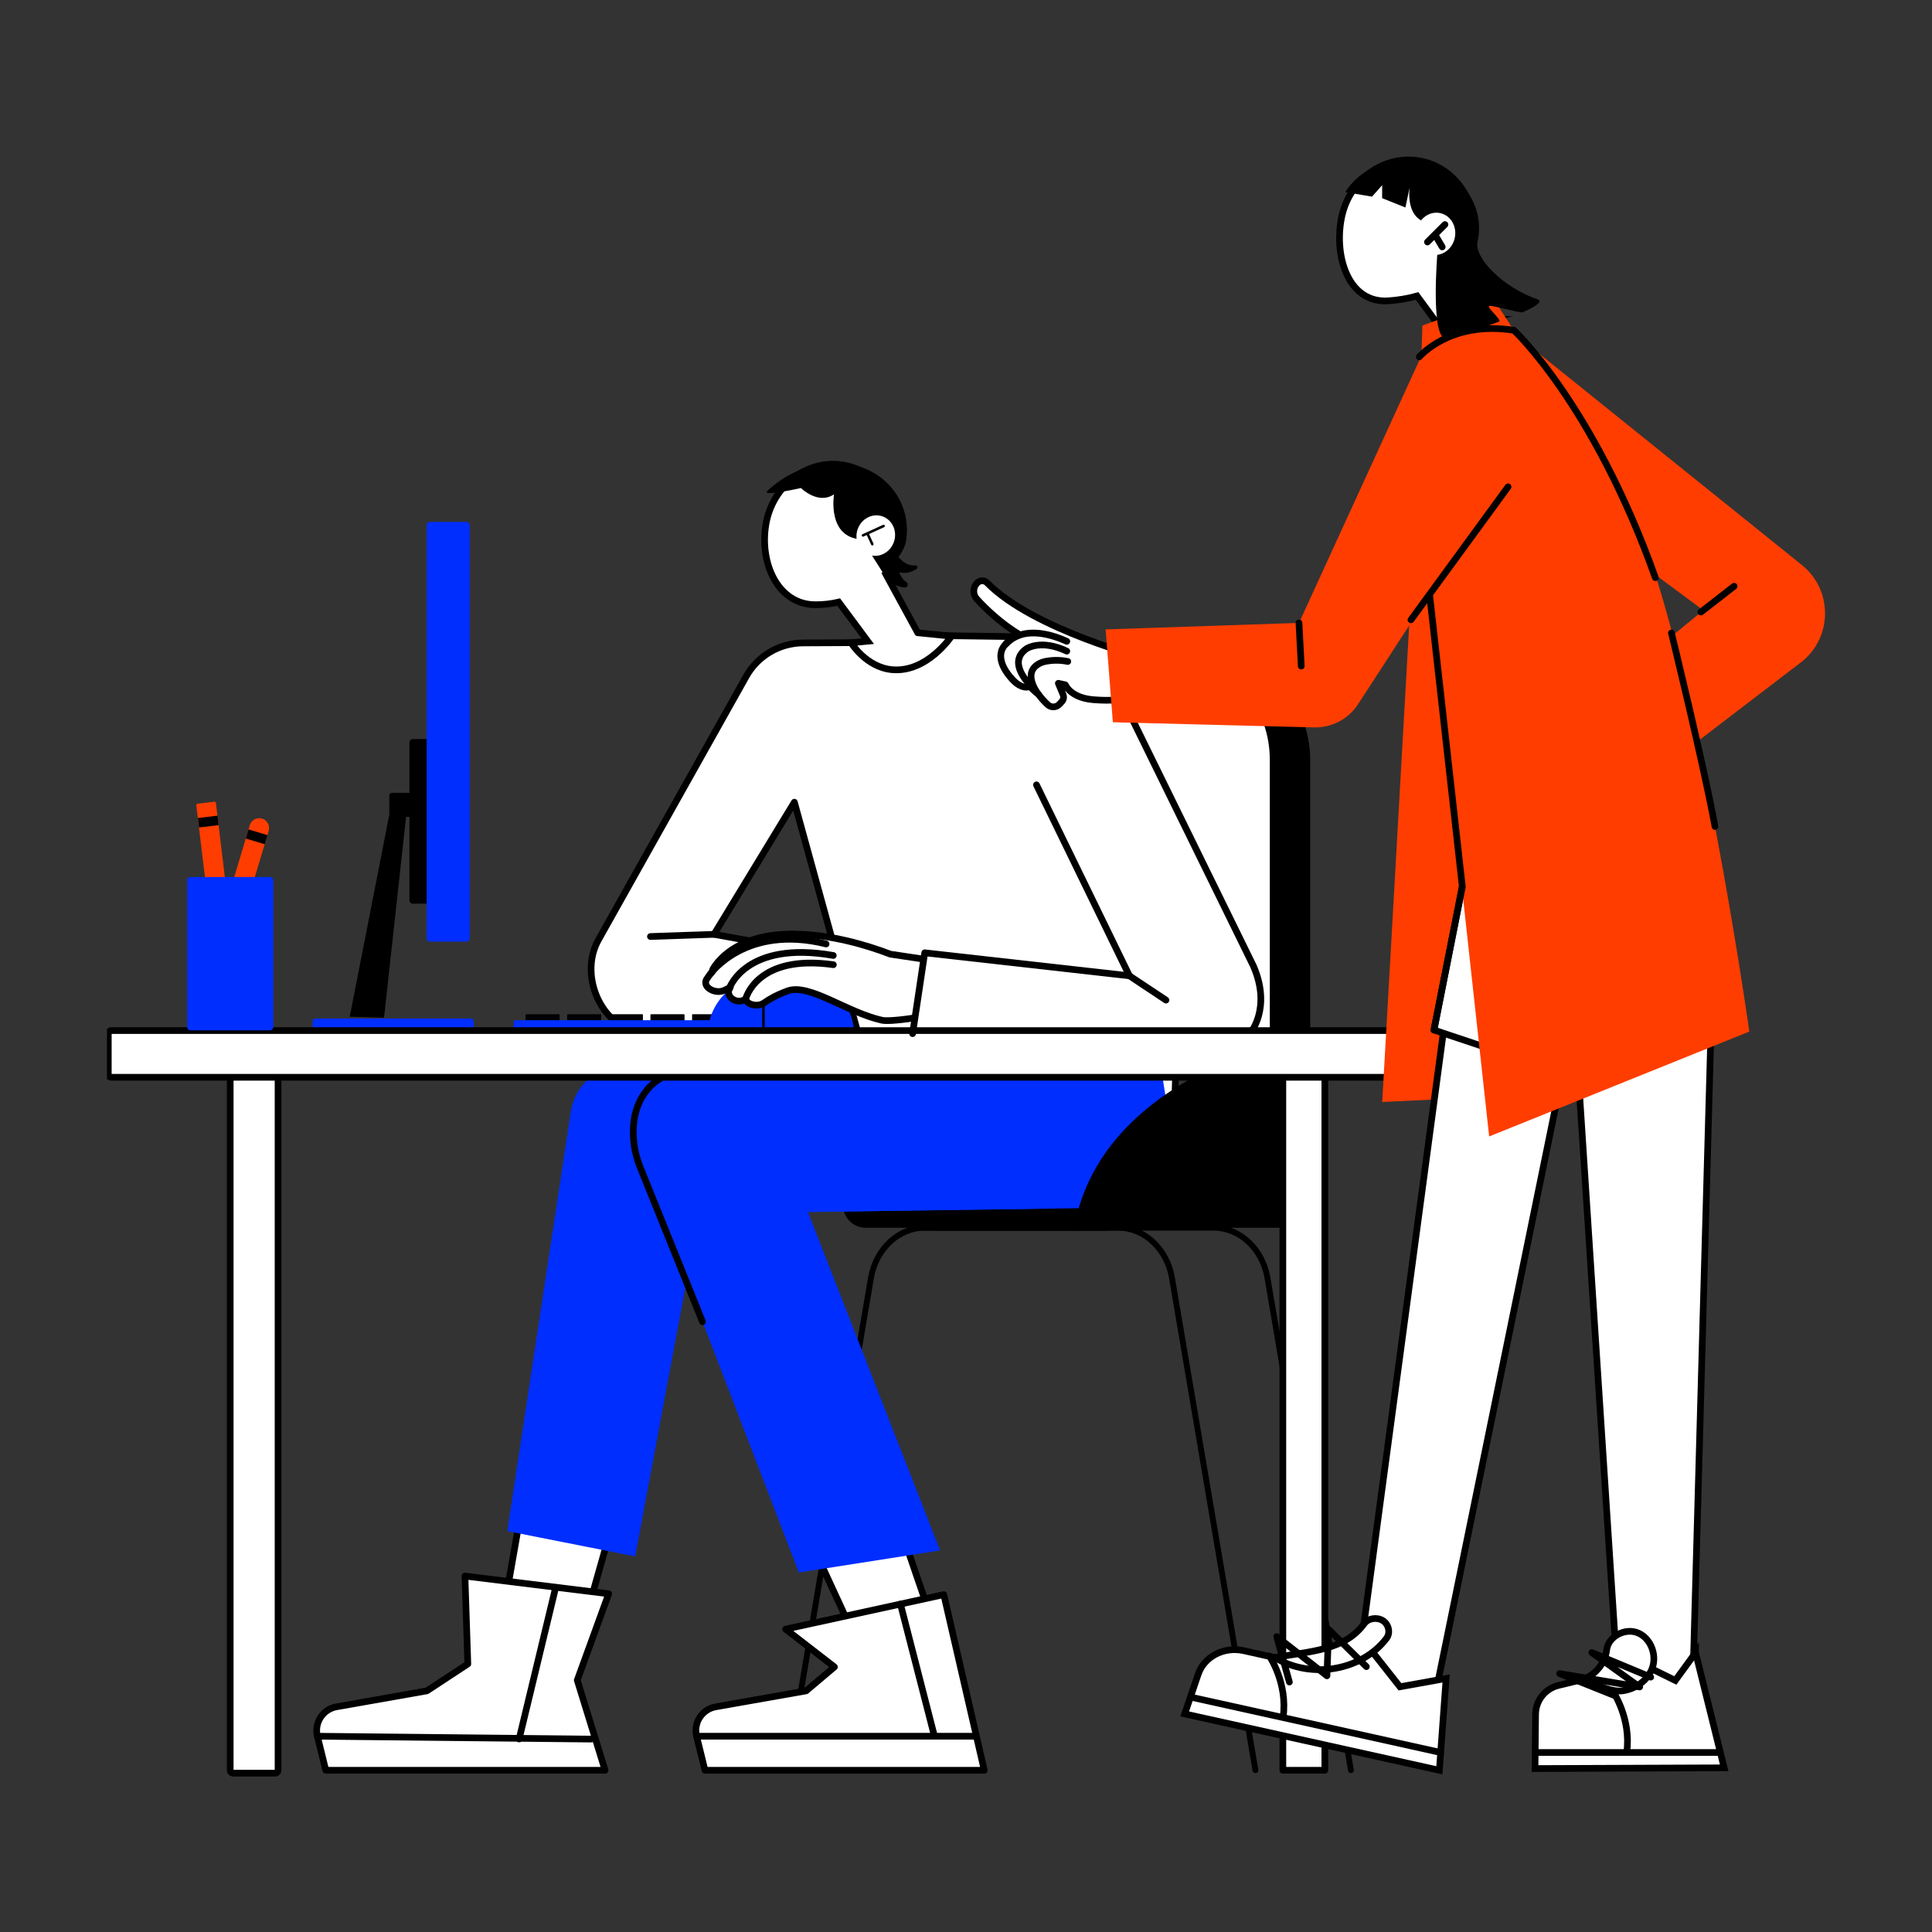 <svg width="289" height="289" viewBox="0 0 289 289" fill="none" xmlns="http://www.w3.org/2000/svg">
<rect x="0" y="0" width="289" height="289" fill="#333333" stroke="none"/>
<g clip-path="url(#clip0_16_2008)">
<path d="M117.797 265.241C117.773 265.241 117.746 265.241 117.722 265.233C117.485 265.193 117.323 264.967 117.365 264.727L129.848 191.101C130.625 186.529 134.196 183.209 138.341 183.209H165.38C165.62 183.209 165.819 183.403 165.819 183.648C165.819 183.893 165.625 184.088 165.38 184.088H138.341C134.624 184.088 131.413 187.102 130.71 191.253L118.228 264.879C118.193 265.092 118.004 265.244 117.797 265.244V265.241Z" fill="black"/>
<path d="M129.491 183.654H191.652C193.519 183.654 195.034 182.141 195.034 180.272C195.034 178.403 193.521 176.891 191.652 176.891H129.491C127.624 176.891 126.109 178.403 126.109 180.272C126.109 182.141 127.622 183.654 129.491 183.654Z" fill="black"/>
<path d="M91.826 227.145L83.665 255.949L73.281 252.655L78.888 220.752L91.826 227.142V227.145Z" fill="white" stroke="black" stroke-linecap="round" stroke-linejoin="round"/>
<path d="M131.983 220.736L141.691 249.061L131.283 252.272L117.706 222.858L131.983 220.736Z" fill="white" stroke="black" stroke-linecap="round" stroke-linejoin="round"/>
<path d="M141.18 238.533L147.232 264.807H105.453L104.199 259.714C103.701 257.695 105.019 255.675 107.064 255.315L120.587 252.927L124.821 249.351L117.515 243.695L141.174 238.533H141.177H141.18Z" fill="white" stroke="black" stroke-linecap="round" stroke-linejoin="round"/>
<path d="M91.051 238.405L86.349 251.337L90.51 264.805H48.729L47.475 259.711C46.977 257.693 48.295 255.672 50.34 255.312L63.863 252.924L69.979 248.906L69.55 235.756L91.046 238.405H91.048H91.051Z" fill="white" stroke="black" stroke-linecap="round" stroke-linejoin="round"/>
<path d="M134.22 83.726C134.22 83.726 134.137 86.144 135.58 87.078C135.961 87.326 135.788 87.901 135.335 87.88C134.502 87.84 133.586 87.515 132.859 86.522C131.072 84.08 134.222 83.723 134.222 83.723H134.22V83.726Z" fill="black"/>
<path d="M133.844 82.499C134.233 83.172 135.327 84.764 136.906 84.57C137.21 84.535 137.364 84.93 137.111 85.1C136.294 85.638 135.125 86.016 133.743 85.318C131.616 84.245 132.803 82.93 133.405 82.421C133.543 82.304 133.751 82.344 133.844 82.499Z" fill="black"/>
<path d="M124.775 147.045L133.184 150.675L134.656 154.724L124.054 154.844L124.775 147.045Z" fill="black"/>
<path d="M195.987 154.844V113.678C195.987 104.484 188.537 97.034 179.343 97.034H158.013C148.827 97.034 141.379 104.476 141.369 113.662L141.324 154.847H195.987V154.844Z" fill="black"/>
<path d="M189.945 154.844V113.678C189.945 104.484 182.618 97.692 173.429 97.692L151.383 97.628C142.197 97.628 135.338 104.479 135.333 113.665L135.287 154.85H189.951H189.948L189.945 154.844Z" fill="white"/>
<path d="M187.52 144.556L166.059 100.817C164.427 97.489 161.059 95.359 157.352 95.308L137.135 95.029L138.283 96.485L133.224 96.11L120.127 96.174C116.596 96.192 113.348 98.104 111.62 101.185L89.522 140.583C86.367 146.207 90.34 154.511 96.786 154.565L110.789 154.676L119.647 142.085L106.808 139.763L118.825 119.996L129.589 159.062L175.671 166.658L176.041 154.653L186.958 154.621C186.958 154.621 190.252 150.912 187.517 144.559L187.52 144.556Z" fill="white" stroke="black" stroke-linecap="round" stroke-linejoin="round"/>
<path d="M137.279 94.648L132.457 85.798C133.314 84.653 133.929 83.3 134.193 81.737C135.165 75.922 131.557 70.474 126.139 69.569C120.72 68.664 115.536 72.642 114.564 78.46C113.592 84.275 116.383 90.431 121.932 90.457C123.111 90.465 124.301 90.335 125.457 90.066L129.802 95.913L127.305 96.142C127.305 96.142 129.552 99.803 133.408 100.17C138.68 100.671 142.333 95.157 142.333 95.157L137.284 94.651L137.279 94.648Z" fill="white" stroke="black" stroke-miterlimit="10"/>
<path d="M135.519 81.002C136.491 75.187 132.417 70.213 126.975 69.439C121.13 68.608 116.862 71.446 114.788 73.435C113.835 74.346 119.812 73.004 119.812 73.004C119.812 73.004 122.36 75.555 124.759 73.944C124.759 73.944 123.654 80.438 128.902 80.685L132.284 86.01C133.232 84.82 135.242 82.669 135.519 81.005H135.516L135.519 81.002Z" fill="black"/>
<path d="M133.727 81.029C134.26 79.431 133.471 77.73 131.967 77.227C130.463 76.726 128.812 77.613 128.279 79.208C127.747 80.805 128.535 82.507 130.039 83.01C131.544 83.51 133.195 82.624 133.727 81.029Z" fill="white"/>
<path d="M129.086 80.275C129.014 80.275 128.945 80.233 128.913 80.164C128.871 80.068 128.913 79.956 129.009 79.913L132.1 78.51C132.196 78.468 132.308 78.51 132.351 78.606C132.393 78.702 132.351 78.814 132.255 78.856L129.163 80.26C129.139 80.27 129.11 80.278 129.086 80.278V80.275Z" fill="black"/>
<path d="M130.487 81.596C130.415 81.596 130.346 81.553 130.314 81.487L129.653 80.041C129.611 79.945 129.653 79.833 129.749 79.791C129.845 79.748 129.957 79.791 129.999 79.886L130.66 81.327C130.702 81.423 130.66 81.535 130.564 81.577C130.54 81.588 130.511 81.596 130.487 81.596Z" fill="black"/>
<path d="M83.612 151.713H78.707C78.651 151.713 78.609 151.758 78.609 151.812V153.138C78.609 153.194 78.654 153.236 78.707 153.236H83.612C83.668 153.236 83.71 153.191 83.71 153.138V151.812C83.71 151.758 83.665 151.713 83.612 151.713Z" fill="black"/>
<path d="M89.839 151.713H84.935C84.879 151.713 84.836 151.758 84.836 151.812V153.138C84.836 153.194 84.882 153.236 84.935 153.236H89.839C89.895 153.236 89.938 153.191 89.938 153.138V151.812C89.938 151.758 89.893 151.713 89.839 151.713Z" fill="black"/>
<path d="M91.168 151.713H96.073C96.129 151.713 96.171 151.758 96.171 151.812V153.138C96.171 153.194 96.126 153.236 96.073 153.236H91.168C91.112 153.236 91.07 153.191 91.07 153.138V151.812C91.07 151.756 91.115 151.713 91.168 151.713Z" fill="black"/>
<path d="M102.3 151.713H97.396C97.34 151.713 97.297 151.758 97.297 151.812V153.138C97.297 153.194 97.343 153.236 97.396 153.236H102.3C102.356 153.236 102.399 153.191 102.399 153.138V151.812C102.399 151.758 102.354 151.713 102.3 151.713Z" fill="black"/>
<path d="M108.531 151.713H103.626C103.57 151.713 103.528 151.758 103.528 151.812V153.138C103.528 153.194 103.573 153.236 103.626 153.236H108.531C108.587 153.236 108.629 153.191 108.629 153.138V151.812C108.629 151.758 108.584 151.713 108.531 151.713Z" fill="black"/>
<path d="M109.292 152.608H77.078C76.944 152.608 76.838 152.714 76.838 152.847V154.607C76.838 154.74 76.944 154.847 77.078 154.847H109.292C109.426 154.847 109.532 154.74 109.532 154.607V152.847C109.532 152.714 109.426 152.608 109.292 152.608Z" fill="#002EFF"/>
<path d="M119.048 146.116H114.588C109.769 146.116 105.86 150.025 105.86 154.844H127.776C127.776 150.025 123.867 146.116 119.048 146.116H119.046H119.048Z" fill="#002EFF"/>
<path d="M114.208 155.036C114.101 155.036 114.016 154.951 114.016 154.844V148.422C114.016 148.316 114.101 148.23 114.208 148.23C114.314 148.23 114.399 148.316 114.399 148.422V154.844C114.399 154.951 114.314 155.036 114.208 155.036Z" fill="black"/>
<path d="M178.249 147.541H178.227L170.567 146.686C170.46 146.676 170.386 146.58 170.397 146.473C170.407 146.367 170.503 146.292 170.61 146.303L178.27 147.157C178.376 147.168 178.451 147.264 178.44 147.37C178.43 147.469 178.347 147.541 178.254 147.541H178.251H178.249Z" fill="white"/>
<path d="M147.426 144.857L133.187 142.729C129.448 141.3 124.421 139.854 119.181 139.729C110.874 139.534 107.673 143.273 106.678 144.894C106.59 145.035 106.55 145.195 106.55 145.352C106.164 145.783 105.882 146.183 105.687 146.5C105.429 146.92 105.557 147.458 105.993 147.81C106.699 148.382 107.743 148.489 108.494 148.071C108.712 147.951 108.962 147.82 109.242 147.685C109.186 147.783 109.133 147.876 109.09 147.967C108.8 148.539 109.119 149.245 109.806 149.578C110.36 149.847 111.026 149.804 111.462 149.469C111.486 149.45 111.516 149.429 111.54 149.413C111.596 149.698 111.806 149.972 112.131 150.126C112.858 150.48 113.728 150.427 114.317 150.004C115.006 149.508 116.135 148.838 117.829 148.222C121.048 147.054 126.735 151.479 131.951 152.618C133.543 152.965 142.034 151.588 144.29 150.467C148.907 148.175 147.421 144.854 147.421 144.854L147.426 144.857Z" fill="white" stroke="black" stroke-linecap="round" stroke-linejoin="round"/>
<path d="M173.174 154.618H136.512L138.163 142.312L169.273 146.199" fill="white"/>
<path d="M57.449 152.24L52.315 152.086L58.522 120.393L60.74 122.195L57.446 152.24H57.449Z" fill="black"/>
<path d="M65.887 110.554H61.757C61.475 110.554 61.246 110.783 61.246 111.066V134.667C61.246 134.949 61.475 135.178 61.757 135.178H65.887C66.169 135.178 66.398 134.949 66.398 134.667V111.066C66.398 110.783 66.169 110.554 65.887 110.554Z" fill="black"/>
<path d="M69.769 78.071H64.313C64.039 78.071 63.818 78.292 63.818 78.566V140.352C63.818 140.626 64.039 140.847 64.313 140.847H69.769C70.043 140.847 70.264 140.626 70.264 140.352V78.566C70.264 78.292 70.043 78.071 69.769 78.071Z" fill="#002EFF"/>
<path d="M58.647 118.596H62.979C63.205 118.596 63.392 118.779 63.392 119.008V121.785C63.392 122.012 63.208 122.198 62.979 122.198H58.647C58.421 122.198 58.234 122.014 58.234 121.785V119.008C58.234 118.782 58.418 118.596 58.647 118.596Z" fill="black"/>
<path d="M70.469 152.355H47.179C46.958 152.355 46.78 152.533 46.78 152.754V154.256C46.78 154.477 46.958 154.655 47.179 154.655H70.469C70.69 154.655 70.868 154.477 70.868 154.256V152.754C70.868 152.533 70.69 152.355 70.469 152.355Z" fill="#002EFF"/>
<path d="M164.036 180.693L120.859 181.3L107.977 159.056L154.33 157.501L173.869 160.958L174.936 167.774C175.988 174.497 170.841 180.594 164.036 180.69V180.693Z" fill="#002EFF"/>
<path d="M197.004 154.844C197.004 154.844 167.374 158.979 161.125 183.648L196.144 182.86L197.001 171.342V154.842L197.004 154.844Z" fill="black"/>
<path d="M161.125 184.088C161.101 184.088 161.072 184.088 161.048 184.08C160.811 184.037 160.651 183.808 160.694 183.571C164.959 159.954 196.615 154.541 196.932 154.487C197.169 154.448 197.395 154.61 197.433 154.847C197.473 155.084 197.31 155.31 197.073 155.348C196.759 155.398 165.708 160.715 161.554 183.723C161.514 183.936 161.33 184.082 161.123 184.082L161.125 184.088Z" fill="black"/>
<path d="M135.359 158.119L105.762 158.599C98.157 158.721 93.008 166.392 95.777 173.477L119.498 235.228L140.623 231.921L120.856 181.295L154.927 180.815L135.359 158.117V158.119Z" fill="#002EFF"/>
<path d="M107.974 159.057L93.279 159.275C89.36 159.403 86.075 162.265 85.409 166.126L75.887 229.033L95.018 232.819L105.429 176.933L107.972 159.057H107.974Z" fill="#002EFF"/>
<path d="M202.082 265.241C201.874 265.241 201.69 265.089 201.65 264.876L189.168 191.25C188.465 187.099 185.254 184.085 181.537 184.085H138.051C137.812 184.085 137.612 183.891 137.612 183.646C137.612 183.401 137.806 183.206 138.051 183.206H181.537C185.68 183.206 189.253 186.524 190.031 191.098L202.513 264.725C202.553 264.962 202.393 265.188 202.156 265.231C202.132 265.233 202.105 265.239 202.082 265.239V265.241Z" fill="black"/>
<path d="M187.797 265.241C187.589 265.241 187.405 265.089 187.365 264.876L174.883 191.25C174.18 187.099 170.969 184.085 167.252 184.085H140.213C139.974 184.085 139.774 183.891 139.774 183.646C139.774 183.401 139.968 183.206 140.213 183.206H167.252C171.395 183.206 174.968 186.524 175.746 191.098L188.228 264.725C188.268 264.962 188.108 265.188 187.871 265.231C187.847 265.233 187.821 265.239 187.797 265.239V265.241Z" fill="black"/>
<path d="M34.873 264.805H41.151V160.71H34.873V264.805Z" fill="white"/>
<path d="M41.154 265.241H34.875C34.636 265.241 34.436 265.047 34.436 264.802V160.707C34.436 160.468 34.63 160.268 34.875 160.268H41.154C41.393 160.268 41.593 160.462 41.593 160.707V264.807C41.593 265.047 41.399 265.247 41.154 265.247V265.241Z" fill="white" stroke="black" stroke-linecap="round" stroke-linejoin="round"/>
<path d="M191.897 264.805H198.175V160.71H191.897V264.805Z" fill="white" stroke="black" stroke-linecap="round" stroke-linejoin="round"/>
<path d="M16.639 160.71H216.409V154.605H16.639V160.71Z" fill="white"/>
<path d="M216.409 161.144H16.639C16.399 161.144 16.2 160.95 16.2 160.705V154.599C16.2 154.36 16.394 154.16 16.639 154.16H216.409C216.649 154.16 216.848 154.354 216.848 154.599V160.705C216.848 160.944 216.654 161.144 216.409 161.144Z" fill="white" stroke="black" stroke-linecap="round" stroke-linejoin="round"/>
<path d="M171.722 98.594C171.722 98.594 154.607 94.241 147.668 87.19C147.277 86.791 146.643 86.772 146.231 87.148C145.52 87.797 145.472 88.897 146.122 89.608C147.394 91 149.665 93.226 152.562 94.965C151.881 95.21 151.167 95.625 150.488 96.302C148.672 98.107 150.35 100.628 151.825 102.016C152.387 102.545 153.414 103.046 154.029 102.655C154.485 103.153 154.948 103.563 155.318 103.832C155.757 104.439 156.269 104.995 156.732 105.418C157.227 105.874 157.999 105.842 158.46 105.352L158.835 104.95C158.835 104.95 158.838 104.947 158.843 104.942C159.102 104.662 159.166 104.258 159.019 103.906L158.316 102.213L159.365 102.442C159.365 102.442 160.108 104.385 163.551 104.665C166.44 104.902 167.742 104.58 167.742 104.58L168.533 103.392L171.73 98.594H171.722Z" fill="white" stroke="black" stroke-linecap="round" stroke-linejoin="round"/>
<path d="M255.973 152.76L253.217 252.067L242.082 252.727L236.016 159.6L255.975 152.76H255.973Z" fill="white" stroke="black" stroke-miterlimit="10"/>
<path d="M211.039 89.182L206.76 164.842L225.88 163.934L218.323 84.996L211.039 89.182Z" fill="#FF3D00"/>
<path d="M219.37 128.612L202.497 254.287L214.862 252.732L236.24 148.241L219.37 128.612Z" fill="white" stroke="black" stroke-miterlimit="10"/>
<path d="M219.724 127.55L236.24 148.238L232.811 160.212L214.5 154.078L219.727 127.547L219.724 127.55Z" fill="white" stroke="black" stroke-linecap="round" stroke-linejoin="round"/>
<path d="M222.474 47.791L217.959 40.93C219.096 39.742 219.926 38.27 220.28 36.465C221.412 30.698 217.937 25.162 212.519 24.1C207.103 23.037 201.791 26.853 200.662 32.617C199.531 38.385 201.693 45.392 207.668 44.998C209.103 44.903 210.565 44.671 211.968 44.277L215.861 49.559L222.477 47.794H222.474V47.791Z" fill="white" stroke="black" stroke-miterlimit="10"/>
<path d="M226.463 49.408L223.43 44.761L212.772 48.702L212.57 54.967L226.46 49.41L226.463 49.408Z" fill="#FF3D00"/>
<path d="M226.085 49.56L269.536 84.517C274.1 88.189 274.164 95.117 269.666 98.871L253.411 111.3L250.158 95.101L254.785 91.288L231.421 73.968L226.09 49.562H226.088L226.085 49.56Z" fill="#FF3D00"/>
<path d="M166.469 108.036L165.385 94.15L194.312 93.178L213.195 51.98L225.739 49.126C225.739 49.126 240.223 61.877 248.019 87.254C255.813 112.631 261.676 154.309 261.676 154.309L222.757 169.997L213.874 88.828L203.157 105.328C201.709 107.562 199.203 108.88 196.543 108.808L166.469 108.038H166.472L166.469 108.036Z" fill="#FF3D00"/>
<path d="M201.227 28.738C203.855 24.654 208.719 23.354 212.516 24.1C217.932 25.162 222.317 30.431 221.018 36.161C220.475 38.563 224.863 43.023 229.956 44.756C230.896 45.078 229.741 45.84 227.77 46.716C227.406 46.878 223.175 45.6 222.765 45.765C222.32 45.946 224.73 47.927 224.245 48.108C220.549 49.504 217.04 50.499 216.369 50.595C213.919 50.955 215.011 37.908 215.011 37.908L214.503 33.413C209.995 33.427 210.868 28.022 210.868 28.022L210.229 31.036L206.749 29.641V27.71L205.237 29.414L201.229 28.733L201.227 28.738Z" fill="black"/>
<path d="M211.912 34.359C212.287 32.644 213.866 31.536 215.437 31.877C217.008 32.221 217.985 33.888 217.61 35.602C217.234 37.317 215.655 38.425 214.085 38.084C212.514 37.74 211.536 36.074 211.912 34.359Z" fill="white"/>
<path d="M253.632 247.213L250.605 251.375L244.185 248.217L237.292 251.106L233.138 252.107C231.139 252.586 229.722 254.367 229.701 256.428L229.616 264.552L257.911 264.443L253.635 247.216H253.632V247.213Z" fill="white" stroke="black" stroke-miterlimit="10"/>
<path d="M236.975 251.122C238.762 250.44 240.109 248.712 240.333 246.811C240.572 244.777 243.091 243.475 244.989 244.249C246.888 245.024 247.828 247.434 247.202 249.383C246.576 251.332 244.638 252.703 242.598 252.937C240.564 253.172 236.978 251.122 236.978 251.122H236.975Z" fill="white" stroke="black" stroke-miterlimit="10"/>
<path d="M204.72 246.377L209.412 252.317L216.318 251.076L215.309 264.81L177.215 256.377L179.228 250.453C180.136 247.785 183.097 246.257 186.071 246.923L190.704 247.958L204.72 246.382V246.377Z" fill="white" stroke="black" stroke-miterlimit="10"/>
<path d="M190.704 247.948C196.155 246.976 201.155 246.867 204.073 242.865C204.656 242.063 205.996 241.858 206.874 242.433C207.75 243.008 208.008 244.263 207.412 245.056C203.788 249.865 196.173 251.263 190.707 247.95H190.704V247.948Z" fill="white" stroke="black" stroke-miterlimit="10"/>
<path d="M32.777 143.885C33.557 144.122 34.38 143.677 34.614 142.892L40.19 124.296C40.424 123.511 39.982 122.688 39.199 122.451C38.419 122.214 37.596 122.659 37.362 123.444L31.787 142.04C31.552 142.825 31.994 143.648 32.777 143.885Z" fill="#FF3D00"/>
<path d="M39.596 126.285L36.768 125.433L37.178 124.07L40.006 124.922L39.596 126.285Z" fill="black"/>
<path d="M34.734 142.141L32.223 142.442C32.106 142.455 32.002 142.373 31.986 142.256L29.364 120.462C29.35 120.345 29.433 120.241 29.55 120.225L32.061 119.924C32.178 119.911 32.282 119.993 32.298 120.111L34.92 141.904C34.934 142.021 34.851 142.125 34.734 142.141Z" fill="#FF3D00"/>
<path d="M32.535 122.012L29.603 122.366L29.774 123.78L32.705 123.428L32.535 122.014V122.012Z" fill="black"/>
<path d="M28.488 154.123H40.389C40.661 154.123 40.879 153.902 40.879 153.633V131.677C40.879 131.405 40.658 131.187 40.389 131.187H28.488C28.216 131.187 27.998 131.408 27.998 131.677V153.633C27.998 153.904 28.219 154.123 28.488 154.123Z" fill="#002EFF"/>
<path d="M47.477 259.714L88.423 260.142" stroke="black" stroke-linecap="round" stroke-linejoin="round"/>
<path d="M104.199 259.714H145.666" stroke="black" stroke-linecap="round" stroke-linejoin="round"/>
<path d="M178.07 253.856L215.504 262.147" stroke="black" stroke-linecap="round" stroke-linejoin="round"/>
<path d="M229.637 262.147H257.339" stroke="black" stroke-miterlimit="10"/>
<path d="M150.486 96.302C150.486 96.302 152.909 92.941 159.576 95.931" stroke="black" stroke-linecap="round" stroke-linejoin="round"/>
<path d="M154.181 102.535C154.181 102.535 150.507 99.14 153.558 97.034C153.558 97.034 155.71 95.567 159.576 97.401" stroke="black" stroke-linecap="round" stroke-linejoin="round"/>
<path d="M155.316 103.831C155.316 103.831 152.765 100.663 155.489 99.246C155.803 99.084 156.146 98.977 156.495 98.913C157.153 98.791 158.351 98.658 159.725 98.948" stroke="black" stroke-linecap="round" stroke-linejoin="round"/>
<path d="M213.528 36.201L216.143 33.589" stroke="black" stroke-linecap="round" stroke-linejoin="round"/>
<path d="M214.673 35.139L215.733 36.936" stroke="black" stroke-linecap="round" stroke-linejoin="round"/>
<path d="M212.317 53.378C212.317 53.378 216.91 47.895 226.463 49.408C226.463 49.408 238.362 60.442 247.615 86.41" stroke="black" stroke-linecap="round" stroke-linejoin="round"/>
<path d="M194.309 93.176L194.648 99.638" stroke="black" stroke-linecap="round" stroke-linejoin="round"/>
<path d="M211.062 92.715L225.584 72.823" stroke="black" stroke-linecap="round" stroke-linejoin="round"/>
<path d="M213.872 89.174L218.744 132.654L214.497 154.077" stroke="black" stroke-linecap="round" stroke-linejoin="round"/>
<path d="M250.022 94.68C250.022 94.68 254.862 114.445 256.537 123.633" stroke="black" stroke-linecap="round" stroke-linejoin="round"/>
<path d="M254.436 91.552L259.399 87.693" stroke="black" stroke-linecap="round" stroke-linejoin="round"/>
<path d="M136.512 154.618L138.325 142.525L168.943 145.965L155.041 117.403" stroke="black" stroke-linecap="round" stroke-linejoin="round"/>
<path d="M174.414 149.604L168.943 145.965" stroke="black" stroke-linecap="round" stroke-linejoin="round"/>
<path d="M97.297 140.091L106.808 139.763" stroke="black" stroke-linecap="round" stroke-linejoin="round"/>
<path d="M111.548 149.415C111.548 149.415 113.158 142.684 124.658 144.306" stroke="black" stroke-linecap="round" stroke-linejoin="round"/>
<path d="M109.095 147.85C109.095 147.85 111.516 140.621 124.65 142.924" stroke="black" stroke-linecap="round" stroke-linejoin="round"/>
<path d="M106.31 145.637C106.31 145.637 111.574 138.224 123.572 141.204" stroke="black" stroke-linecap="round" stroke-linejoin="round"/>
<path d="M98.738 161.354C98.738 161.354 93.86 163.793 94.866 171.294C95.021 172.458 95.351 173.587 95.788 174.676L105.083 197.712" stroke="black" stroke-linecap="round" stroke-linejoin="round"/>
<path d="M77.655 260.129L83.079 237.627" stroke="black" stroke-linecap="round" stroke-linejoin="round"/>
<path d="M134.696 239.947L139.779 259.714" stroke="black" stroke-linecap="round" stroke-linejoin="round"/>
<path d="M241.275 253.028C241.275 253.028 244.042 257.07 243.336 262.147" stroke="black" stroke-linecap="round" stroke-linejoin="round"/>
<path d="M189.879 247.716C189.879 247.716 192.645 251.758 191.94 256.835" stroke="black" stroke-linecap="round" stroke-linejoin="round"/>
<path d="M192.872 251.611L190.978 244.803L198.492 250.679L198.74 243.735L204.39 249.308" stroke="black" stroke-linecap="round" stroke-linejoin="round"/>
<path d="M241.429 253.598L233.314 250.349L245.272 252.344L238.107 247.199L246.925 250.874" stroke="black" stroke-linecap="round" stroke-linejoin="round"/>
</g>
<defs>
<clipPath id="clip0_16_2008">
<rect width="257" height="257" fill="white" transform="translate(16 16)"/>
</clipPath>
</defs>
</svg>
